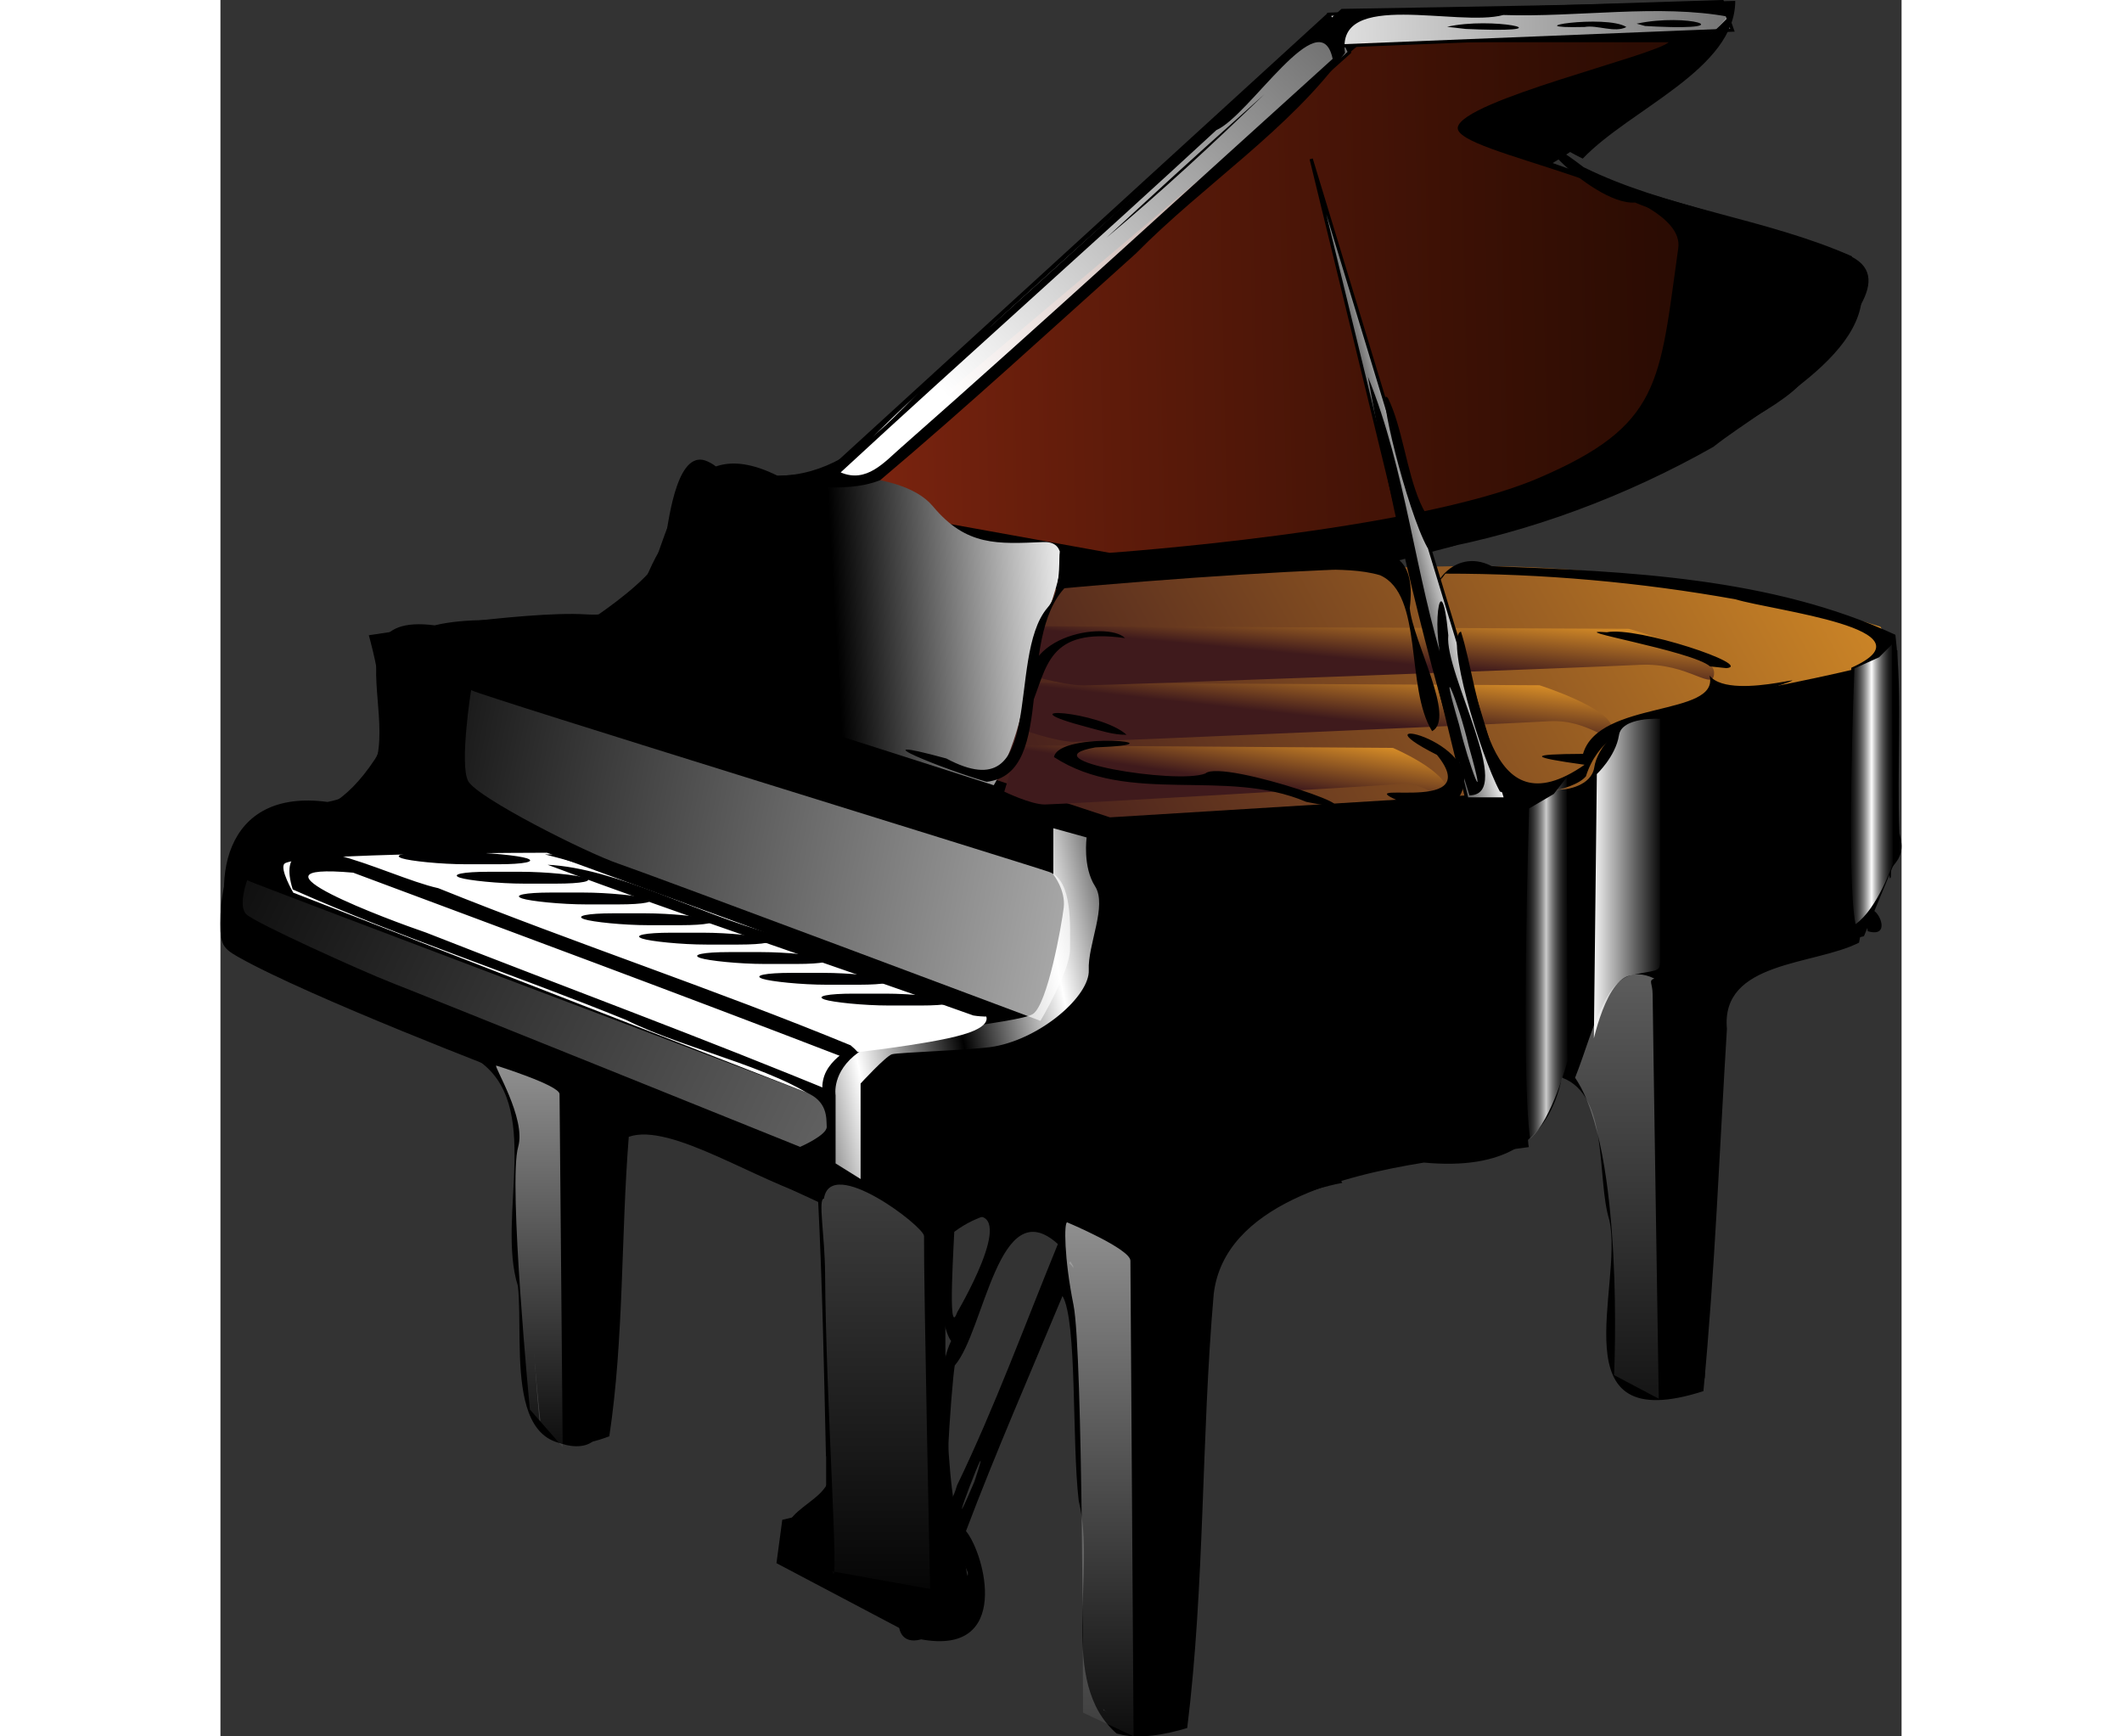 <?xml version="1.0"?>
<svg xmlns:rdf="http://www.w3.org/1999/02/22-rdf-syntax-ns#" xmlns="http://www.w3.org/2000/svg"
     xmlns:cc="http://web.resource.org/cc/" xmlns:xlink="http://www.w3.org/1999/xlink"
     xmlns:dc="http://purl.org/dc/elements/1.1/" id="svg2" viewBox="0 0 356.94 368.63" version="1.0" width="55"
     height="45">
    <rect x="0" y="0" width="356.94" height="368.63" fill="#333333" stroke="none"/>
    <defs id="defs4">
        <linearGradient id="linearGradient3220">
            <stop id="stop3222" stop-color="#3f1a1c" offset="0"/>
            <stop id="stop3224" stop-color="#d88e27" offset="1"/>
        </linearGradient>
        <linearGradient id="linearGradient21874">
            <stop id="stop21876" stop-color="#fff" offset="0"/>
            <stop id="stop21878" stop-color="#fff" stop-opacity="0" offset="1"/>
        </linearGradient>
        <linearGradient id="linearGradient11326">
            <stop id="stop11328" stop-color="#fff" offset="0"/>
            <stop id="stop11330" stop-color="none" offset="1"/>
        </linearGradient>
        <linearGradient id="linearGradient4373" x1="-177" xlink:href="#linearGradient21874"
                        gradientUnits="userSpaceOnUse" y1="454.63"
                        gradientTransform="matrix(1.377 0 0 .494 409.59 61.303)" x2="-177" y2="648.56"/>
        <linearGradient id="linearGradient4376" x1="-247.43" xlink:href="#linearGradient21874" spreadMethod="reflect"
                        gradientUnits="userSpaceOnUse" y1="411.57"
                        gradientTransform="matrix(.712 0 0 .665 339.96 -15.46)" x2="-215.86" y2="405.36"/>
        <linearGradient id="linearGradient4379" x1="-98.593" xlink:href="#linearGradient21874"
                        gradientUnits="userSpaceOnUse" y1="289.05"
                        gradientTransform="matrix(.682 .175 .015 .255 230.98 213.46)" x2="-332.37"
                        y2="246.84"/>
        <linearGradient id="linearGradient4382" x1="-177" xlink:href="#linearGradient21874"
                        gradientUnits="userSpaceOnUse" y1="454.63"
                        gradientTransform="matrix(.712 0 0 .665 452.67 -72.118)" x2="-177" y2="648.56"/>
        <linearGradient id="linearGradient4385" x1="-177" xlink:href="#linearGradient21874"
                        gradientUnits="userSpaceOnUse" y1="454.63"
                        gradientTransform="matrix(.712 0 0 .494 220.59 31.172)" x2="-177" y2="648.56"/>
        <linearGradient id="linearGradient4388" x1="-177" xlink:href="#linearGradient21874"
                        gradientUnits="userSpaceOnUse" y1="454.63"
                        gradientTransform="matrix(.712 0 0 .665 341.8 -15.667)" x2="-177" y2="648.56"/>
        <linearGradient id="linearGradient4391" x1="-29.718" xlink:href="#linearGradient21874" spreadMethod="reflect"
                        gradientUnits="userSpaceOnUse" y1="362.42"
                        gradientTransform="matrix(.712 0 0 .665 341.13 -17.549)" x2="-7.983" y2="362.42"/>
        <linearGradient id="linearGradient4394" x1="-98.593" xlink:href="#linearGradient21874"
                        gradientUnits="userSpaceOnUse" y1="289.05"
                        gradientTransform="matrix(.712 0 0 .665 290.9 24.882)" x2="-332.37" y2="246.84"/>
        <linearGradient id="linearGradient4397" x1="53.321" xlink:href="#linearGradient11326" spreadMethod="reflect"
                        gradientUnits="userSpaceOnUse" y1="328.71"
                        gradientTransform="matrix(.712 0 0 .86 272.63 -43.255)" x2="61.129" y2="328.71"/>
        <linearGradient id="linearGradient4400" x1="53.321" xlink:href="#linearGradient11326" spreadMethod="reflect"
                        gradientUnits="userSpaceOnUse" y1="328.71"
                        gradientTransform="matrix(.712 0 0 .665 341.7 -16.289)" x2="61.129" y2="328.71"/>
        <linearGradient id="linearGradient4415" x1="185.75" xlink:href="#linearGradient3220"
                        gradientUnits="userSpaceOnUse" y1="318.02"
                        gradientTransform="matrix(.455 0 0 .665 193.28 -5.21)" x2="187.57" y2="299.96"/>
        <linearGradient id="linearGradient4418" x1="389.42" gradientUnits="userSpaceOnUse" y1="225.05"
                        gradientTransform="matrix(.712 0 0 .665 -34.819 -109.1)" x2="665.18" y2="217.48">
            <stop id="stop11318" stop-color="#fff" offset="0"/>
            <stop id="stop11320" stop-color="#fff" stop-opacity="0" offset="1"/>
        </linearGradient>
        <linearGradient id="linearGradient4421" x1="-327.64" gradientUnits="userSpaceOnUse" y1="274.21"
                        gradientTransform="matrix(.712 0 0 .665 340.12 -15.34)" x2="-179.93" y2="266.13">
            <stop id="stop8677" offset="0"/>
            <stop id="stop8683" offset=".5"/>
            <stop id="stop8679" stop-color="#fff" offset="1"/>
        </linearGradient>
        <linearGradient id="linearGradient4424" x1="305.58" gradientUnits="userSpaceOnUse" y1="343.24"
                        gradientTransform="matrix(.712 0 0 .665 -34.819 -109.1)" x2="511.64" y2="139.18">
            <stop id="stop10435" stop-color="#fff" offset="0"/>
            <stop id="stop10437" stop-color="#fff" stop-opacity="0" offset="1"/>
        </linearGradient>
        <linearGradient id="linearGradient4427" x1="-84.706" spreadMethod="reflect" gradientUnits="userSpaceOnUse"
                        y1="290.29" gradientTransform="matrix(.712 0 0 .665 341.67 -17.856)" x2="-66.626" y2="286">
            <stop id="stop7772" offset="0"/>
            <stop id="stop7774" stop-color="#fff" offset="1"/>
        </linearGradient>
        <linearGradient id="linearGradient4430" x1="72.357" gradientUnits="userSpaceOnUse" y1="335.22"
                        gradientTransform="matrix(.712 0 0 .665 -34.819 -109.1)" x2="567.57" y2="325.22">
            <stop id="stop19231" stop-color="#e04422" offset="0"/>
            <stop id="stop19233" stop-color="#6e1d05" stop-opacity=".289" offset="1"/>
        </linearGradient>
        <linearGradient id="linearGradient4434" x1="185.75" xlink:href="#linearGradient3220"
                        gradientUnits="userSpaceOnUse" y1="318.02"
                        gradientTransform="matrix(.712 0 0 .665 195.45 -30.492)" x2="187.57" y2="299.96"/>
        <linearGradient id="linearGradient4437" x1="185.75" xlink:href="#linearGradient3220"
                        gradientUnits="userSpaceOnUse" y1="318.02"
                        gradientTransform="matrix(.608 0 0 .665 195.96 -18.516)" x2="187.57" y2="299.96"/>
        <linearGradient id="linearGradient4440" x1="332.48" xlink:href="#linearGradient3220"
                        gradientUnits="userSpaceOnUse" y1="503.81"
                        gradientTransform="matrix(.712 0 0 .665 -34.819 -109.1)" x2="587.33" y2="372.53"/>
    </defs>
    <g id="layer3" transform="translate(-29.091 -35.579)">
        <path id="path3105" stroke-width=".688px" stroke="#000" fill-rule="evenodd"
              d="m349.28 37.52l-84.87 1.092-107.54 98.258-14.02 2.19s-6.09-2.7-10.9 0.31-2.79 3.82-8.35 11.74c-5.55 7.91-4.13 16.06-16.99 15.24-12.855-0.82-45.583 4.37-45.583 4.37s5.592 19.5 1.169 26.2c-12.818 19.42-23.891 7.99-28.097 15.87-1.208 2.26-4.485 9.89-4.631 16.89-0.124 5.96-0.08 6.7 3.507 8.73 15.353 8.67 58.443 25.11 58.443 25.11s3.763 54.21 6.012 74.51c0.396 3.58 9.64 6.43 11.52 1.92 7.14-17.19 3.51-69.72 3.51-69.72l47.04 21.76-1.46 4.28v60.05l-9.35 2.19-1.17 8.73 26.89 14.19s9.26 3.12 12.77-0.42c3.51-3.55 1.25-13.77 1.25-13.77s-0.75 11.36-2.12-5.89c-3.88-7.29-3.96-40.15-3.39-63.09 9.97-8.89 20.71-5.26 20.71-5.26l6.84 11.23s4.55 76.81 5.01 92.25c4.97 8.15 17.37 3.51 17.37 3.51l5.84-94.98s5.85-10.92 14.03-14.19c8.18-3.28 14.03-4.37 14.03-4.37l-1.17-2.19 40.91-5.45s-1.17-6.56 3.5-12.01c4.68-5.46 8.06-4.87 9.02-3.04 7.42 14.14 7.35 64.18 7.35 64.18l9.18 4.09 8.35-4.09 3.51-79.7 4.67-7.65 25.72-6.55 6.22-15.01 0.79-45.04-143.77-9.82 49.64-12.95s64.91-23.08 74.26-35.09 19.87-21.837 9.35-26.204-46.6-13.512-63.12-19.652c18.76-11.231 39.29-31.662 38.12-32.754z"/>
        <path id="path2229" fill-rule="evenodd" fill="url(#linearGradient4440)"
              d="m103.82 171.56l114.14 37.54 96.57-5.95s5.63-0.58 6.26-4.68c0.63-4.09 5.01-9.36 12.53-11.7 7.51-2.34 49.48-9.36 50.11-11.7 0.62-2.34-1.88-6.44-1.88-6.44s-41.34-13.45-88.95-12.87c-47.6 0.59-98.58 5.27-188.78 15.8z"/>
        <path id="path4131" fill-rule="evenodd" fill="url(#linearGradient4437)"
              d="m202.94 180.51l106.21 0.55s15.45 4.91 15.45 9.28c0 4.36-4.48-2.19-13.46-1.64-8.97 0.54-96.73 4.37-100.72 4.37s-11.47-2.73-11.47-2.73l3.99-9.83z"/>
        <path id="path3248" fill-rule="evenodd" fill="url(#linearGradient4434)"
              d="m203.63 168.53l124.48 0.55s18.12 4.91 18.12 9.28-5.26-2.18-15.78-1.64c-10.52 0.55-113.38 4.37-118.06 4.37-4.67 0-13.44-2.73-13.44-2.73l4.68-9.83z"/>
        <path id="path4855" fill-rule="evenodd" fill="#fff"
              d="m98.423 216.61s-53.485 0.02-55.747 2.34c-1.056 1.08 1.879 6.14 1.879 6.14l112.74 43.88s-0.94-2.19 0-4.97 3.76-4.68 3.76-4.68 18.17-1.9 25.68-4.1c7.52-2.19 4.39-4.68 4.39-4.68l-92.707-33.93z"/>
        <path id="path7780" fill-rule="evenodd" fill="url(#linearGradient4430)"
              d="m336.59 44.544h-65.13l-115.24 97.266 61.66 11.13s64.4-4.49 90.91-15.8c26.34-11.24 25.8-20.28 29.83-48.875 1.85-13.124-47.82-19.959-46.81-25.662 1.02-5.703 41.72-15.207 44.78-18.059z"/>
        <path id="path6895" d="m293.74 205.2l-33.06-135.88 41.32 135.88h-8.26z" fill-rule="evenodd" stroke="#000"
              stroke-width=".688px" fill="url(#linearGradient4427)"/>
        <path id="path9558"
              d="m268.82 46.677l-105.77 94.763-20.87-0.67s23.03-7.4 23.03-10.08c0-2.69 100.01-91.406 100.01-91.406l3.6 7.393z"
              fill-rule="evenodd" stroke="#000" stroke-width=".688px" fill="url(#linearGradient4424)"/>
        <path id="path8663" fill-rule="evenodd" fill="url(#linearGradient4421)"
              d="m193.28 202.28l-93.71-29.97s22.79-13.1 23.81-20.7 3.05-20.91 9.16-18.06c6.1 2.85-2.31 4.54 7.86 3.59 10.18-0.95 32.84-2.64 39.96 5.92 7.13 8.55 13.76 7.99 23.41 7.6 9.15-0.37-0.77 16.38-3.5 29.8-1.39 12.74-6.99 21.82-6.99 21.82z"/>
        <path id="path10441" d="m347.96 35.923l-83.46 2.689 2.16 6.721 83.46-3.361-2.16-6.049z" fill-rule="evenodd"
              stroke="#000" stroke-width=".688px" fill="url(#linearGradient4418)"/>
        <path id="path4135" fill-rule="evenodd" fill="url(#linearGradient4415)"
              d="m198.51 193.82l79.53 0.54s11.57 4.92 11.57 9.28c0 4.37-3.36-2.18-10.08-1.63-6.72 0.54-72.44 4.36-75.42 4.36-2.99 0-8.59-2.73-8.59-2.73l2.99-9.82z"/>
        <g id="g4264" transform="matrix(.277 0 .44 .147 -185.56 159.91)" fill="#000001">
            <g id="g4248">
                <rect id="rect4240" rx="35.607" ry="38.906" height="17.143" width="95.714" y="385.22" x="288.57"/>
                <rect id="rect4242" rx="35.607" ry="38.906" height="17.143" width="95.714" y="413.22" x="288.57"/>
                <rect id="rect4244" rx="35.607" ry="38.906" height="17.143" width="95.714" y="443.22" x="288.57"/>
                <rect id="rect4246" rx="35.607" ry="38.906" height="17.143" width="95.714" y="473.22" x="288.57"/>
            </g>
            <g id="g4254" transform="translate(0,116)">
                <rect id="rect4256" rx="35.607" ry="38.906" height="17.143" width="95.714" y="385.22" x="288.57"/>
                <rect id="rect4258" rx="35.607" ry="38.906" height="17.143" width="95.714" y="413.22" x="288.57"/>
                <rect id="rect4260" rx="35.607" ry="38.906" height="17.143" width="95.714" y="443.22" x="288.57"/>
                <rect id="rect4262" rx="35.607" ry="38.906" height="17.143" width="95.714" y="473.22" x="288.57"/>
            </g>
        </g>
        <path id="path1350"
              d="m219.36 403.59c-12.55-10.94-4.2-33.73-8.03-49.34-1.51-12.85-0.29-38.15-3.45-43.54-6.88 16.54-14.3 33.5-20.49 49.91 4.02 4.89 9.74 26.51-9.51 22.99-8.68 2.39-3.3-14.44-1.2-2.59 17.96 2.84 12.73-15.32 3.99-20.54 0-12.56-0.19-32.38 3.56-40.22-2.96-3.43-8.16-38.95 10.93-28.65 13.68-1.18 16.63 9.03 14.13 12.13 5.45 4.47 1.77 25.32 3.94 35.41 1.21 19.81 1.78 39.67 3.34 59.46 24.4 12.67 14.81-23.15 17.79-35.84 1.59-20.1 1.14-40.85 3.59-60.69 8.98-13.26 26.14-18.71 40.82-21.98 33.74-0.48 21.11-16.04 39.77-21.49 11.64 21.19 9.16 57.23 9.64 69.55 20.62 8.35 12.62-20.03 15.38-31.23 1.93-17.39-0.33-35.54 4.74-52.41 4.13-11.82 27.31-3.85 26.72-16.04 0.11-17.05 0.22-34.09 0.34-51.14 18.4-8.19-16.6-12.1-24.58-14.53-20.29-3.64-40.95-5.46-61.61-5.45-3.47 4.97 1.17-6.03 9.85-1.59 28.92 1.12 59.39 2.4 85.7 14.57 1.59 13.39 0.26 28.26 0.86 42.12 2.4 8.55-5.37 5.03-8.58 23.24-9.57 4.86-29.38 3.85-28.05 18.3-1.58 25.64-2.54 51.33-4.99 76.91-31.23 10.06-16.83-22.26-19.98-36.32-2.79-9.01 0.09-26.45-10.05-30.24-2.98 14.04-12.69 19.59-29.31 18.04-16.82 2.73-42.43 8.87-44.64 27.96-2.66 30.63-1.86 61.63-5.62 92.08-4.48 1.36-10.45 2.54-15 1.16zm-33.88-52.66c8.04-16.65 14.42-34.14 21.42-51.24-12.62-11.48-15.55 18.45-21.9 25.78-0.59 3.2-3.39 38.52 0.48 25.46zm3.72-0.88c5.35-16.14-8.14 19.17 0 0zm-3.68-35.87c3.64-6.32 13.87-25.81-0.55-18.95-0.05 3.27-1.6 25.03 0.55 18.95zm198.67-114.7c0.4-7.64-1.68 25.99-0.42 22.28 0.33-7.42 0.38-14.85 0.42-22.28zm-221.1 169.12c8.16-1.86-16.42-2.53-4.54-2.9 5.19-2.36 16.96 3.29 4.54 2.9zm-13.89-4.03c-3.18-10.41 13.24-9.49 8.45-20.05-0.41-18.17-0.75-36.34-1.68-54.49-12.64-3.39-31.26-16.25-40.18-13.11-1.68 21.13-1 42.74-4.13 63.58-23.292 8.89-18.003-18.76-19.412-31.9-4.654-14.79 5.599-38.7-8.694-48.06-16.708-7.81-34.9-13.39-50.906-22.13-6.229-15.45-3.06-35.57 19.189-32.58 24.721-4.75-3.973-40.97 22.735-37.49 13.53-3.29 33.468 2.43 43.778-5.49 5.94-12.78 7.89-36.79 29.05-26.26 20.11-0.23 30.05-21.69 45.22-31.75 24.9-22.389 49.42-45.153 74.5-67.373 27.87-0.462 55.74-0.926 83.6-1.704-0.02 14.54-22.25 22.899-32.38 33.49-8.38-4.09-6.79-5.54-0.65-2.895 10.47-9.109 22.09-17.528 31.67-27.207-14.77-2.781-32.13 0.152-47.88-0.386-9.66 2.639-35.65-5.494-33.61 8.025-11.69 16.23-30.11 28.087-44.4 42.602-18 16.138-35.78 32.498-54.29 48.128-15.89 6.3-42.89-10.36-43.12 14.78-2.51 24.61-32.267 15.04-50.22 18.9-13.833-2.59-11.864 6.89-9.398 16.66 3.618 20.12-21.984 20.65-31.87 25.72-1.293 6.8-4.961 23.68 6.287 26.07 16.888 7.59 34.87 13.35 51.04 22.15 3.116 24.95 2.523 50.28 4.939 75.33 21.342 9.81 11.042-24.15 14.762-35.32 1.28-8.76 0.76-34.1 0.46-31.39 18.43 4.83 34.06 16.32 52.66 20.71-1.12-13.21 3.15-25.89-3.86-31.3-34.35-13.24-69.061-26.09-103.58-38.98-25.761-2.29 8.076 10.2 15.475 12.72 29.375 11.54 59.065 22.46 88.175 34.53 3.58 17.95-21.44-3.25-30-4.01-12.5-7.11 30.12 11.74 25.79 8.03-30.13-12.27-60.716-23.66-90.618-36.36 31.324 10.67 61.528 24.22 92.528 35.67-7.93-8.39-30.12-12.65-43.4-19.32-23.448-9.53-47.746-17.47-70.787-27.7-5.197-16.77 19.7-2.72 30.906-0.27 28.991 11.69 58.781 21.5 87.551 33.36 10.25 8.45 3.26 25 3.67 36.38-15.36-3.43-3.11 27.15-6.52 38.2-2.25 8.79 6.16 23.62-6.98 26.27-1.02 7.38-2.85 10.98-3.87 6.22zm24.43-234c30.87-27.18 61.11-54.971 91.61-82.502-2.68-12.566-17.65 12.107-24.68 15.123-26.36 24.354-53.63 48.509-79.78 72.679 5.5 2.36 9.31-2.22 12.85-5.3zm51.79-52.086c8.35-7.698 16.81-15.287 25.29-22.867-10.82 10.465-21.88 20.712-33.48 30.42 2.73-2.518 5.46-5.035 8.19-7.553zm-57.38 244.72c1.92-8.55-2.84-26.75 3.77-30.11 1.25 18.24 1.13 36.59 0.76 54.87-8.24 15.83-3.55-19.43-4.53-24.76zm3.06-21.63c-0.62 1.67 0.04 25.3 0.1 7.15l-0.02-3.81-0.08-3.34zm3.65-41.83c10.8-3.06 14.42-0.41 0.99 0.77l-2.67 0.24 1.68-1.01zm14.21-8.58c-30.07-10.75-60.52-20.8-90.399-32 14.689 0.74 32.039 10.49 47.799 14.7 15.06 5.21 30.1 10.5 45.29 15.41 9.07-4.36 5.66-4.2 7.26-9.19 4.76 8.25 5.51-12.95-1.03-15.9-5.2-5.28-8.1-5.56-7.68-8.43-32.65-11.72-66.67-20.21-98.976-32.55 33.826 9.94 67.836 20.09 101.29 31.22 9.73 7.27-0.87-10.16-10.67-8.13-27.94-10.61 32.53 8.43 6.01-0.64-7.87-1.87-18.93-7.27-3.35-2.46 18.35-1.79 22.22 15 17.66 19.82 9.06 9.99 3.13 30.77-13.2 28.15zm13.67-25.6c-5.35-4.58 0.31 4.81 0 0zm-2.67-5.99c0.25-7.33 0.56-6.35-1.62-0.42-3.73 1.43 0.29 1.57 1.62 0.42zm-48.26 15.01c-18-5.55-35.52-13.05-53.711-17.62 17.081-0.1 34.511 11.21 51.721 15.59 8.36 2.45 20.86 8.56 4.15 2.75l-2.16-0.72zm227.14-1.31c-1.27-11.11 7.23 2.12 0 0zm-119.23-27.47c-17.13-7.3-37.61 0.85-53.54-9.5 1.1-5.74 28.86-2.81 8.78-2.05-14.94 2.64 17.39 7.93 23.35 5.54 3.61-3.28 42.29 10.28 21.41 6.01zm21.89 0.73c-16.73-6.67 17.08 3.06 5.88-10.7-19.27-9.7 13.07-2.5 4.24 9.67-2.23 2.7-7.18 0.88-10.12 1.03zm12.8-2.1c-9.27-29.12-16.19-59.01-21.56-88.85 8.17 20.13 9.9 41.96 16.53 62.54-3.5-7.04-1.09-24.76 0.52-7.69-0.87 8.16 14.32 33.9 4.51 34zm-0.19-10.56c-2.15-9.25-6.7-20.31-2.01-4.39 1.95 8.42 6.44 20.06 2.01 4.39zm6.63 9.74c-4.3-8.04-11.64-32.95-8.26-33.94 4.19 12.89 5.13 42.97 26.25 28.26-11.89-1.64-12.11-2.26-0.33-2.31 3.33-11.51 29.13-7.81 26.86-16.63 4.82 6.15 29.77-3.19 10.18 3.74-12.62 4.99-31.62 2.52-36.43 17.66-2.75 3.26-14.03 4.74-18.27 3.22zm-108.99-2.06c-8.23-2.36-28.83-10.49-8.54-4.95 21.65 11.54 12.53-21.43 21.45-31.97 4.96-5.52 0.13-20.35 5.2-5.64-12.74 10.03-2.55 40.88-18.11 42.56zm21.56-11.56c-18.74-4.91 2.56-3.52 8.18 1.58-2.83 0.03-5.5-0.89-8.18-1.58zm73.05 0.81c-5.75-9.19-1.77-28.99-11.06-33.11-7.95-2.33-18.17-0.08-25.84-2.3 12.74 1.13 34.75-11.62 32.15 9.29 0.71 7.15 9.84 23.37 4.75 26.12zm-85.15-5.33c-4.76-15.21 16.33-18.16 19.94-14.43-16.52-2.34-16.49 6.23-19.94 14.43zm-114.35-3.11c-13.462-4.58 9.087 0.97 0 0zm-13.632-3.91c-17.014-6.8 21.58 5.94 0 0zm272.14-1.4c-3.79-3.33-31.92-7.99-21.91-7.25 6.52-1.29 31.35 7.06 25.39 7.62l-3.48-0.37zm-130.27-18.68c8.36-0.93 40.69-5.35 16.84-0.28-4.94-0.03-13.74 1.27-16.84 0.28zm70.25-6.56c-4.35-7.79-11.09-35.38-8.34-31.67 5.88 11.78 4.02 38.46 24.62 25.72 28.73-8.92 59.58-22.31 74.95-47.994-9.72-14.334-31.96-12.764-47.14-19.296-9.52 0.714-28.55-20.984-10.92-7.506 17.92 8.851 38.7 10.843 56.92 18.899 10.11 17.897-16.99 30.697-29.38 40.487-18.33 10.38-38.89 18.14-59.83 21.93l-0.88-0.57zm10.06-86.614c-5.03-10.487 16.15 1.022 0 0zm-5.87-23.931c9.45-2.169 25.02 1.154 6.84 0.565l-2.91-0.113-3.93-0.452zm29.2 0.036c-15.64 0.387 4.56-2.749 8.87 0.012-2.5 1.302-6.11-0.481-8.87-0.012zm11.04-0.701c10.98-2.32 22.18 1.438 4.3 0.622l-2.5-0.129-1.8-0.493z"/>
        <path id="path11324" fill-rule="evenodd" fill="url(#linearGradient4400)"
              d="m381.27 175.11l-5.25 2.38s-1.81 43.92 0.23 54.29c4.69-3.28 7.92-12.81 7.92-12.81l-0.17-46.59-2.73 2.73z"/>
        <path id="path13957" opacity=".8" fill-rule="evenodd" fill="url(#linearGradient4397)"
              d="m312.2 204.13l-5.25 3.08s-1.81 56.76 0.23 70.17c4.69-4.24 7.92-16.56 7.92-16.56l-0.17-60.22-2.73 3.53z"/>
        <path id="path13961" opacity=".694" fill-rule="evenodd" fill="url(#linearGradient4394)"
              d="m82.313 182.09s-2.505 15.8-0.626 19.31 25.053 15.21 31.943 17.55 89.57 33.35 89.57 33.35 6.27-10.53 6.27-15.21 0.62-14.63-4.39-16.39c-5.01-1.75-120.89-37.44-122.77-38.61z"/>
        <path id="path17471"
              d="m335.09 187.85s-8.73-0.62-9.4 3.76c-0.67 4.39-4.7 8.16-4.7 8.16l-0.67 59.57s2.68-15.05 8.05-16.31c5.37-1.25 6.72-0.62 6.72-3.13v-52.05z"
              fill-rule="evenodd" stroke="#000" stroke-width=".688px" fill="url(#linearGradient4391)"/>
        <path id="path18354" opacity=".6" fill-rule="evenodd" fill="url(#linearGradient4388)"
              d="m208.87 295.08s13.43 5.64 13.43 8.15 0.67 100.96 0.67 100.96l-10.74-5.02s0-76.5-2.01-86.53c-2.02-10.03-2.02-17.56-1.35-17.56z"/>
        <path id="path20110" opacity=".6" fill-rule="evenodd" fill="url(#linearGradient4385)"
              d="m87.664 261.8s13.426 4.19 13.426 6.05 0.67 74.93 0.67 74.93l-6.97-7.97s-4.641-48.33-2.485-55.74c1.756-6.03-5.313-17.27-4.641-17.27z"/>
        <path id="path20114" opacity=".4" fill-rule="evenodd" fill="url(#linearGradient4382)"
              d="m333.53 243.31c-1.32 0.5-0.35 0.96-0.35 3.47s1.3 85.75 1.3 85.75l-9.49-5.02s2.3-47.72-8.28-63.13c4.25-10.62 6.9-25.78 16.82-21.07z"/>
        <path id="path20118" opacity=".394" fill-rule="evenodd" fill="url(#linearGradient4379)"
              d="m34.768 222.46s-2.04 5.44-0.16 7.24c1.88 1.81 24.347 11.99 31 14.58 6.654 2.58 86.562 34.78 86.562 34.78s5.76-2.5 5.65-4.29c-0.11-1.8 0.27-5.45-4.57-7.36-4.84-1.9-116.66-44.04-118.48-44.95z"/>
        <path id="path20999" fill-rule="evenodd" fill="url(#linearGradient4376)"
              d="m205.93 211.41v9.82s2.65 3.31 2.21 7.04c-0.44 3.72-3.43 20.5-6.53 22.57s-31.28 4.01-37.04 8.15-4.87 9.1-4.87 9.1v14.48l5.31 3.31v-20.27s5.32-5.79 6.65-6.21c1.33-0.41 17.39-0.88 21.7-1.65 10.12-1.8 20.35-10.83 20.1-16.24-0.25-5.38 3.98-13.66 1.33-17.79-2.66-4.14-1.78-10.35-1.78-10.35l-7.08-1.96z"/>
        <path id="path1470" opacity=".244" fill-rule="evenodd" fill="url(#linearGradient4373)"
              d="m157.23 290.04c1.42-9.29 21.27 5.97 21.25 7.94-0.08 9.85 1.3 75.9 1.3 74.93l-20.77-3.73c1.59 5.39-1.36-35.7-1.54-63.28-0.05-8.05-1.54-15.86-0.24-15.86z"/>
    </g>
</svg>
